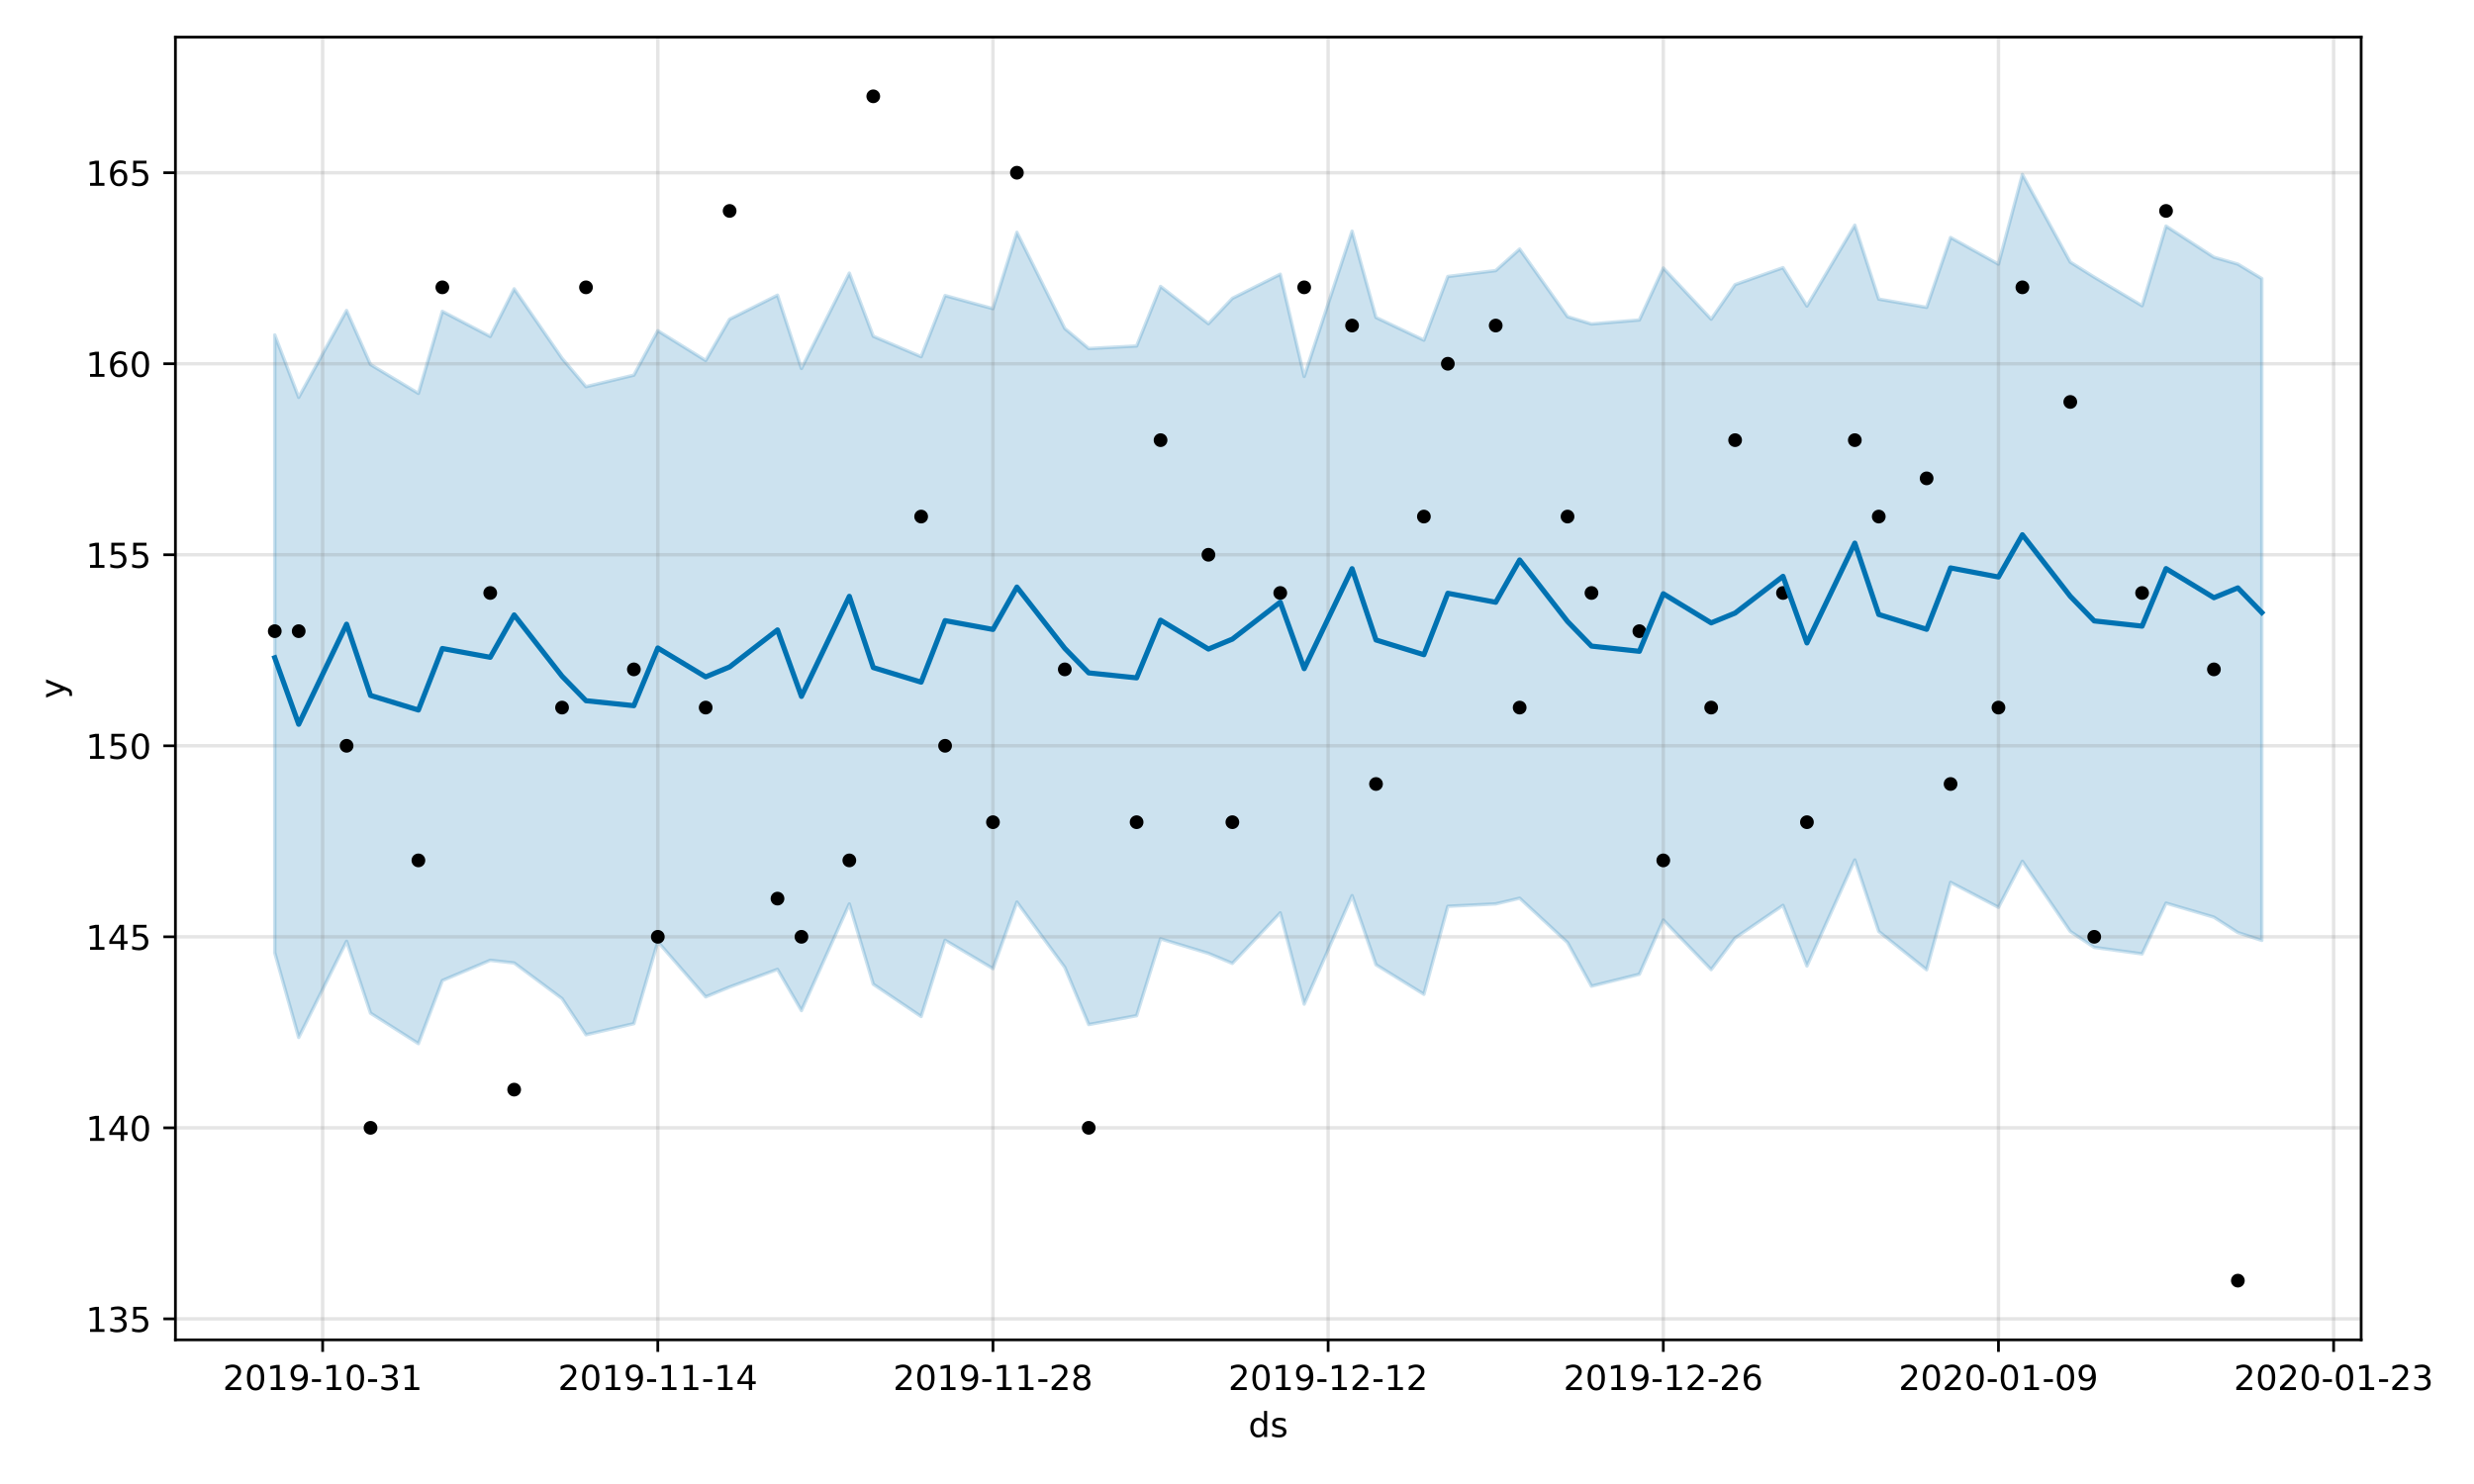 <?xml version="1.0" encoding="utf-8" standalone="no"?>
<!DOCTYPE svg PUBLIC "-//W3C//DTD SVG 1.1//EN"
  "http://www.w3.org/Graphics/SVG/1.1/DTD/svg11.dtd">
<!-- Created with matplotlib (https://matplotlib.org/) -->
<svg height="432pt" version="1.1" viewBox="0 0 720 432" width="720pt" xmlns="http://www.w3.org/2000/svg" xmlns:xlink="http://www.w3.org/1999/xlink">
 <defs>
  <style type="text/css">
*{stroke-linecap:butt;stroke-linejoin:round;}
  </style>
 </defs>
 <g id="figure_1">
  <g id="patch_1">
   <path d="M 0 432 
L 720 432 
L 720 0 
L 0 0 
z
" style="fill:#ffffff;"/>
  </g>
  <g id="axes_1">
   <g id="patch_2">
    <path d="M 51.05 390.04 
L 687.158 390.04 
L 687.158 10.8 
L 51.05 10.8 
z
" style="fill:#ffffff;"/>
   </g>
   <g id="PolyCollection_1">
    <defs>
     <path d="M 79.964 -334.493 
L 79.964 -154.636 
L 86.931 -129.99 
L 100.866 -157.982 
L 107.833 -137.069 
L 121.767 -128.198 
L 128.735 -146.559 
L 142.669 -152.448 
L 149.636 -151.675 
L 163.571 -141.3 
L 170.538 -130.779 
L 184.473 -134.011 
L 191.44 -157.855 
L 205.374 -141.809 
L 212.341 -144.674 
L 226.276 -149.812 
L 233.243 -137.809 
L 247.178 -168.855 
L 254.145 -145.487 
L 268.079 -136.091 
L 275.047 -158.288 
L 288.981 -150.027 
L 295.948 -169.394 
L 309.883 -150.394 
L 316.85 -133.752 
L 330.784 -136.329 
L 337.752 -158.709 
L 351.686 -154.461 
L 358.653 -151.555 
L 372.588 -166.261 
L 379.555 -139.698 
L 393.49 -171.274 
L 400.457 -151.153 
L 414.391 -142.557 
L 421.358 -168.172 
L 435.293 -168.869 
L 442.26 -170.521 
L 456.195 -157.624 
L 463.162 -144.926 
L 477.096 -148.391 
L 484.064 -164.169 
L 497.998 -149.741 
L 504.965 -158.944 
L 518.9 -168.447 
L 525.867 -150.788 
L 539.801 -181.66 
L 546.769 -160.851 
L 560.703 -149.701 
L 567.67 -175.132 
L 581.605 -167.878 
L 588.572 -181.264 
L 602.507 -160.854 
L 609.474 -156.208 
L 623.408 -154.316 
L 630.376 -169.092 
L 644.31 -165.002 
L 651.277 -160.523 
L 658.244 -158.242 
L 658.244 -350.894 
L 658.244 -350.894 
L 651.277 -355.115 
L 644.31 -357.121 
L 630.376 -366.183 
L 623.408 -343.002 
L 609.474 -351.326 
L 602.507 -355.706 
L 588.572 -381.206 
L 581.605 -355.113 
L 567.67 -362.861 
L 560.703 -342.533 
L 546.769 -344.929 
L 539.801 -366.449 
L 525.867 -342.924 
L 518.9 -354.077 
L 504.965 -349.151 
L 497.998 -339.084 
L 484.064 -353.971 
L 477.096 -338.859 
L 463.162 -337.69 
L 456.195 -339.81 
L 442.26 -359.496 
L 435.293 -353.227 
L 421.358 -351.509 
L 414.391 -332.982 
L 400.457 -339.589 
L 393.49 -364.698 
L 379.555 -322.41 
L 372.588 -352.166 
L 358.653 -345.154 
L 351.686 -337.767 
L 337.752 -348.618 
L 330.784 -331.284 
L 316.85 -330.54 
L 309.883 -336.382 
L 295.948 -364.375 
L 288.981 -342.15 
L 275.047 -345.959 
L 268.079 -328.173 
L 254.145 -334.114 
L 247.178 -352.49 
L 233.243 -324.732 
L 226.276 -346.066 
L 212.341 -339.082 
L 205.374 -327.058 
L 191.44 -335.717 
L 184.473 -322.794 
L 170.538 -319.443 
L 163.571 -327.691 
L 149.636 -347.916 
L 142.669 -334.059 
L 128.735 -341.361 
L 121.767 -317.487 
L 107.833 -325.882 
L 100.866 -341.619 
L 86.931 -316.33 
L 79.964 -334.493 
z
" id="m39f06a707c" style="stroke:#0072b2;stroke-opacity:0.2;"/>
    </defs>
    <g clip-path="url(#pf1486eb8fb)">
     <use style="fill:#0072b2;fill-opacity:0.2;stroke:#0072b2;stroke-opacity:0.2;" x="0" xlink:href="#m39f06a707c" y="432"/>
    </g>
   </g>
   <g id="matplotlib.axis_1">
    <g id="xtick_1">
     <g id="line2d_1">
      <path clip-path="url(#pf1486eb8fb)" d="M 93.898 390.04 
L 93.898 10.8 
" style="fill:none;stroke:#808080;stroke-linecap:square;stroke-opacity:0.2;"/>
     </g>
     <g id="line2d_2">
      <defs>
       <path d="M 0 0 
L 0 3.5 
" id="m90915bcb62" style="stroke:#000000;stroke-width:0.8;"/>
      </defs>
      <g>
       <use style="stroke:#000000;stroke-width:0.8;" x="93.898" xlink:href="#m90915bcb62" y="390.04"/>
      </g>
     </g>
     <g id="text_1">
      <!-- 2019-10-31 -->
      <defs>
       <path d="M 19.188 8.297 
L 53.609 8.297 
L 53.609 0 
L 7.328 0 
L 7.328 8.297 
Q 12.938 14.109 22.625 23.891 
Q 32.328 33.688 34.812 36.531 
Q 39.547 41.844 41.422 45.531 
Q 43.312 49.219 43.312 52.781 
Q 43.312 58.594 39.234 62.25 
Q 35.156 65.922 28.609 65.922 
Q 23.969 65.922 18.812 64.312 
Q 13.672 62.703 7.812 59.422 
L 7.812 69.391 
Q 13.766 71.781 18.938 73 
Q 24.125 74.219 28.422 74.219 
Q 39.75 74.219 46.484 68.547 
Q 53.219 62.891 53.219 53.422 
Q 53.219 48.922 51.531 44.891 
Q 49.859 40.875 45.406 35.406 
Q 44.188 33.984 37.641 27.219 
Q 31.109 20.453 19.188 8.297 
z
" id="DejaVuSans-50"/>
       <path d="M 31.781 66.406 
Q 24.172 66.406 20.328 58.906 
Q 16.5 51.422 16.5 36.375 
Q 16.5 21.391 20.328 13.891 
Q 24.172 6.391 31.781 6.391 
Q 39.453 6.391 43.281 13.891 
Q 47.125 21.391 47.125 36.375 
Q 47.125 51.422 43.281 58.906 
Q 39.453 66.406 31.781 66.406 
z
M 31.781 74.219 
Q 44.047 74.219 50.516 64.516 
Q 56.984 54.828 56.984 36.375 
Q 56.984 17.969 50.516 8.266 
Q 44.047 -1.422 31.781 -1.422 
Q 19.531 -1.422 13.062 8.266 
Q 6.594 17.969 6.594 36.375 
Q 6.594 54.828 13.062 64.516 
Q 19.531 74.219 31.781 74.219 
z
" id="DejaVuSans-48"/>
       <path d="M 12.406 8.297 
L 28.516 8.297 
L 28.516 63.922 
L 10.984 60.406 
L 10.984 69.391 
L 28.422 72.906 
L 38.281 72.906 
L 38.281 8.297 
L 54.391 8.297 
L 54.391 0 
L 12.406 0 
z
" id="DejaVuSans-49"/>
       <path d="M 10.984 1.516 
L 10.984 10.5 
Q 14.703 8.734 18.5 7.812 
Q 22.312 6.891 25.984 6.891 
Q 35.75 6.891 40.891 13.453 
Q 46.047 20.016 46.781 33.406 
Q 43.953 29.203 39.594 26.953 
Q 35.25 24.703 29.984 24.703 
Q 19.047 24.703 12.672 31.312 
Q 6.297 37.938 6.297 49.422 
Q 6.297 60.641 12.938 67.422 
Q 19.578 74.219 30.609 74.219 
Q 43.266 74.219 49.922 64.516 
Q 56.594 54.828 56.594 36.375 
Q 56.594 19.141 48.406 8.859 
Q 40.234 -1.422 26.422 -1.422 
Q 22.703 -1.422 18.891 -0.688 
Q 15.094 0.047 10.984 1.516 
z
M 30.609 32.422 
Q 37.25 32.422 41.125 36.953 
Q 45.016 41.5 45.016 49.422 
Q 45.016 57.281 41.125 61.844 
Q 37.25 66.406 30.609 66.406 
Q 23.969 66.406 20.094 61.844 
Q 16.219 57.281 16.219 49.422 
Q 16.219 41.5 20.094 36.953 
Q 23.969 32.422 30.609 32.422 
z
" id="DejaVuSans-57"/>
       <path d="M 4.891 31.391 
L 31.203 31.391 
L 31.203 23.391 
L 4.891 23.391 
z
" id="DejaVuSans-45"/>
       <path d="M 40.578 39.312 
Q 47.656 37.797 51.625 33 
Q 55.609 28.219 55.609 21.188 
Q 55.609 10.406 48.188 4.484 
Q 40.766 -1.422 27.094 -1.422 
Q 22.516 -1.422 17.656 -0.516 
Q 12.797 0.391 7.625 2.203 
L 7.625 11.719 
Q 11.719 9.328 16.594 8.109 
Q 21.484 6.891 26.812 6.891 
Q 36.078 6.891 40.938 10.547 
Q 45.797 14.203 45.797 21.188 
Q 45.797 27.641 41.281 31.266 
Q 36.766 34.906 28.719 34.906 
L 20.219 34.906 
L 20.219 43.016 
L 29.109 43.016 
Q 36.375 43.016 40.234 45.922 
Q 44.094 48.828 44.094 54.297 
Q 44.094 59.906 40.109 62.906 
Q 36.141 65.922 28.719 65.922 
Q 24.656 65.922 20.016 65.031 
Q 15.375 64.156 9.812 62.312 
L 9.812 71.094 
Q 15.438 72.656 20.344 73.438 
Q 25.25 74.219 29.594 74.219 
Q 40.828 74.219 47.359 69.109 
Q 53.906 64.016 53.906 55.328 
Q 53.906 49.266 50.438 45.094 
Q 46.969 40.922 40.578 39.312 
z
" id="DejaVuSans-51"/>
      </defs>
      <g transform="translate(64.841 404.638)scale(0.1 -0.1)">
       <use xlink:href="#DejaVuSans-50"/>
       <use x="63.623" xlink:href="#DejaVuSans-48"/>
       <use x="127.246" xlink:href="#DejaVuSans-49"/>
       <use x="190.869" xlink:href="#DejaVuSans-57"/>
       <use x="254.492" xlink:href="#DejaVuSans-45"/>
       <use x="290.576" xlink:href="#DejaVuSans-49"/>
       <use x="354.199" xlink:href="#DejaVuSans-48"/>
       <use x="417.822" xlink:href="#DejaVuSans-45"/>
       <use x="453.906" xlink:href="#DejaVuSans-51"/>
       <use x="517.529" xlink:href="#DejaVuSans-49"/>
      </g>
     </g>
    </g>
    <g id="xtick_2">
     <g id="line2d_3">
      <path clip-path="url(#pf1486eb8fb)" d="M 191.44 390.04 
L 191.44 10.8 
" style="fill:none;stroke:#808080;stroke-linecap:square;stroke-opacity:0.2;"/>
     </g>
     <g id="line2d_4">
      <g>
       <use style="stroke:#000000;stroke-width:0.8;" x="191.44" xlink:href="#m90915bcb62" y="390.04"/>
      </g>
     </g>
     <g id="text_2">
      <!-- 2019-11-14 -->
      <defs>
       <path d="M 37.797 64.312 
L 12.891 25.391 
L 37.797 25.391 
z
M 35.203 72.906 
L 47.609 72.906 
L 47.609 25.391 
L 58.016 25.391 
L 58.016 17.188 
L 47.609 17.188 
L 47.609 0 
L 37.797 0 
L 37.797 17.188 
L 4.891 17.188 
L 4.891 26.703 
z
" id="DejaVuSans-52"/>
      </defs>
      <g transform="translate(162.382 404.638)scale(0.1 -0.1)">
       <use xlink:href="#DejaVuSans-50"/>
       <use x="63.623" xlink:href="#DejaVuSans-48"/>
       <use x="127.246" xlink:href="#DejaVuSans-49"/>
       <use x="190.869" xlink:href="#DejaVuSans-57"/>
       <use x="254.492" xlink:href="#DejaVuSans-45"/>
       <use x="290.576" xlink:href="#DejaVuSans-49"/>
       <use x="354.199" xlink:href="#DejaVuSans-49"/>
       <use x="417.822" xlink:href="#DejaVuSans-45"/>
       <use x="453.906" xlink:href="#DejaVuSans-49"/>
       <use x="517.529" xlink:href="#DejaVuSans-52"/>
      </g>
     </g>
    </g>
    <g id="xtick_3">
     <g id="line2d_5">
      <path clip-path="url(#pf1486eb8fb)" d="M 288.981 390.04 
L 288.981 10.8 
" style="fill:none;stroke:#808080;stroke-linecap:square;stroke-opacity:0.2;"/>
     </g>
     <g id="line2d_6">
      <g>
       <use style="stroke:#000000;stroke-width:0.8;" x="288.981" xlink:href="#m90915bcb62" y="390.04"/>
      </g>
     </g>
     <g id="text_3">
      <!-- 2019-11-28 -->
      <defs>
       <path d="M 31.781 34.625 
Q 24.75 34.625 20.719 30.859 
Q 16.703 27.094 16.703 20.516 
Q 16.703 13.922 20.719 10.156 
Q 24.75 6.391 31.781 6.391 
Q 38.812 6.391 42.859 10.172 
Q 46.922 13.969 46.922 20.516 
Q 46.922 27.094 42.891 30.859 
Q 38.875 34.625 31.781 34.625 
z
M 21.922 38.812 
Q 15.578 40.375 12.031 44.719 
Q 8.5 49.078 8.5 55.328 
Q 8.5 64.062 14.719 69.141 
Q 20.953 74.219 31.781 74.219 
Q 42.672 74.219 48.875 69.141 
Q 55.078 64.062 55.078 55.328 
Q 55.078 49.078 51.531 44.719 
Q 48 40.375 41.703 38.812 
Q 48.828 37.156 52.797 32.312 
Q 56.781 27.484 56.781 20.516 
Q 56.781 9.906 50.312 4.234 
Q 43.844 -1.422 31.781 -1.422 
Q 19.734 -1.422 13.25 4.234 
Q 6.781 9.906 6.781 20.516 
Q 6.781 27.484 10.781 32.312 
Q 14.797 37.156 21.922 38.812 
z
M 18.312 54.391 
Q 18.312 48.734 21.844 45.562 
Q 25.391 42.391 31.781 42.391 
Q 38.141 42.391 41.719 45.562 
Q 45.312 48.734 45.312 54.391 
Q 45.312 60.062 41.719 63.234 
Q 38.141 66.406 31.781 66.406 
Q 25.391 66.406 21.844 63.234 
Q 18.312 60.062 18.312 54.391 
z
" id="DejaVuSans-56"/>
      </defs>
      <g transform="translate(259.923 404.638)scale(0.1 -0.1)">
       <use xlink:href="#DejaVuSans-50"/>
       <use x="63.623" xlink:href="#DejaVuSans-48"/>
       <use x="127.246" xlink:href="#DejaVuSans-49"/>
       <use x="190.869" xlink:href="#DejaVuSans-57"/>
       <use x="254.492" xlink:href="#DejaVuSans-45"/>
       <use x="290.576" xlink:href="#DejaVuSans-49"/>
       <use x="354.199" xlink:href="#DejaVuSans-49"/>
       <use x="417.822" xlink:href="#DejaVuSans-45"/>
       <use x="453.906" xlink:href="#DejaVuSans-50"/>
       <use x="517.529" xlink:href="#DejaVuSans-56"/>
      </g>
     </g>
    </g>
    <g id="xtick_4">
     <g id="line2d_7">
      <path clip-path="url(#pf1486eb8fb)" d="M 386.522 390.04 
L 386.522 10.8 
" style="fill:none;stroke:#808080;stroke-linecap:square;stroke-opacity:0.2;"/>
     </g>
     <g id="line2d_8">
      <g>
       <use style="stroke:#000000;stroke-width:0.8;" x="386.522" xlink:href="#m90915bcb62" y="390.04"/>
      </g>
     </g>
     <g id="text_4">
      <!-- 2019-12-12 -->
      <g transform="translate(357.465 404.638)scale(0.1 -0.1)">
       <use xlink:href="#DejaVuSans-50"/>
       <use x="63.623" xlink:href="#DejaVuSans-48"/>
       <use x="127.246" xlink:href="#DejaVuSans-49"/>
       <use x="190.869" xlink:href="#DejaVuSans-57"/>
       <use x="254.492" xlink:href="#DejaVuSans-45"/>
       <use x="290.576" xlink:href="#DejaVuSans-49"/>
       <use x="354.199" xlink:href="#DejaVuSans-50"/>
       <use x="417.822" xlink:href="#DejaVuSans-45"/>
       <use x="453.906" xlink:href="#DejaVuSans-49"/>
       <use x="517.529" xlink:href="#DejaVuSans-50"/>
      </g>
     </g>
    </g>
    <g id="xtick_5">
     <g id="line2d_9">
      <path clip-path="url(#pf1486eb8fb)" d="M 484.064 390.04 
L 484.064 10.8 
" style="fill:none;stroke:#808080;stroke-linecap:square;stroke-opacity:0.2;"/>
     </g>
     <g id="line2d_10">
      <g>
       <use style="stroke:#000000;stroke-width:0.8;" x="484.064" xlink:href="#m90915bcb62" y="390.04"/>
      </g>
     </g>
     <g id="text_5">
      <!-- 2019-12-26 -->
      <defs>
       <path d="M 33.016 40.375 
Q 26.375 40.375 22.484 35.828 
Q 18.609 31.297 18.609 23.391 
Q 18.609 15.531 22.484 10.953 
Q 26.375 6.391 33.016 6.391 
Q 39.656 6.391 43.531 10.953 
Q 47.406 15.531 47.406 23.391 
Q 47.406 31.297 43.531 35.828 
Q 39.656 40.375 33.016 40.375 
z
M 52.594 71.297 
L 52.594 62.312 
Q 48.875 64.062 45.094 64.984 
Q 41.312 65.922 37.594 65.922 
Q 27.828 65.922 22.672 59.328 
Q 17.531 52.734 16.797 39.406 
Q 19.672 43.656 24.016 45.922 
Q 28.375 48.188 33.594 48.188 
Q 44.578 48.188 50.953 41.516 
Q 57.328 34.859 57.328 23.391 
Q 57.328 12.156 50.688 5.359 
Q 44.047 -1.422 33.016 -1.422 
Q 20.359 -1.422 13.672 8.266 
Q 6.984 17.969 6.984 36.375 
Q 6.984 53.656 15.188 63.938 
Q 23.391 74.219 37.203 74.219 
Q 40.922 74.219 44.703 73.484 
Q 48.484 72.75 52.594 71.297 
z
" id="DejaVuSans-54"/>
      </defs>
      <g transform="translate(455.006 404.638)scale(0.1 -0.1)">
       <use xlink:href="#DejaVuSans-50"/>
       <use x="63.623" xlink:href="#DejaVuSans-48"/>
       <use x="127.246" xlink:href="#DejaVuSans-49"/>
       <use x="190.869" xlink:href="#DejaVuSans-57"/>
       <use x="254.492" xlink:href="#DejaVuSans-45"/>
       <use x="290.576" xlink:href="#DejaVuSans-49"/>
       <use x="354.199" xlink:href="#DejaVuSans-50"/>
       <use x="417.822" xlink:href="#DejaVuSans-45"/>
       <use x="453.906" xlink:href="#DejaVuSans-50"/>
       <use x="517.529" xlink:href="#DejaVuSans-54"/>
      </g>
     </g>
    </g>
    <g id="xtick_6">
     <g id="line2d_11">
      <path clip-path="url(#pf1486eb8fb)" d="M 581.605 390.04 
L 581.605 10.8 
" style="fill:none;stroke:#808080;stroke-linecap:square;stroke-opacity:0.2;"/>
     </g>
     <g id="line2d_12">
      <g>
       <use style="stroke:#000000;stroke-width:0.8;" x="581.605" xlink:href="#m90915bcb62" y="390.04"/>
      </g>
     </g>
     <g id="text_6">
      <!-- 2020-01-09 -->
      <g transform="translate(552.547 404.638)scale(0.1 -0.1)">
       <use xlink:href="#DejaVuSans-50"/>
       <use x="63.623" xlink:href="#DejaVuSans-48"/>
       <use x="127.246" xlink:href="#DejaVuSans-50"/>
       <use x="190.869" xlink:href="#DejaVuSans-48"/>
       <use x="254.492" xlink:href="#DejaVuSans-45"/>
       <use x="290.576" xlink:href="#DejaVuSans-48"/>
       <use x="354.199" xlink:href="#DejaVuSans-49"/>
       <use x="417.822" xlink:href="#DejaVuSans-45"/>
       <use x="453.906" xlink:href="#DejaVuSans-48"/>
       <use x="517.529" xlink:href="#DejaVuSans-57"/>
      </g>
     </g>
    </g>
    <g id="xtick_7">
     <g id="line2d_13">
      <path clip-path="url(#pf1486eb8fb)" d="M 679.146 390.04 
L 679.146 10.8 
" style="fill:none;stroke:#808080;stroke-linecap:square;stroke-opacity:0.2;"/>
     </g>
     <g id="line2d_14">
      <g>
       <use style="stroke:#000000;stroke-width:0.8;" x="679.146" xlink:href="#m90915bcb62" y="390.04"/>
      </g>
     </g>
     <g id="text_7">
      <!-- 2020-01-23 -->
      <g transform="translate(650.088 404.638)scale(0.1 -0.1)">
       <use xlink:href="#DejaVuSans-50"/>
       <use x="63.623" xlink:href="#DejaVuSans-48"/>
       <use x="127.246" xlink:href="#DejaVuSans-50"/>
       <use x="190.869" xlink:href="#DejaVuSans-48"/>
       <use x="254.492" xlink:href="#DejaVuSans-45"/>
       <use x="290.576" xlink:href="#DejaVuSans-48"/>
       <use x="354.199" xlink:href="#DejaVuSans-49"/>
       <use x="417.822" xlink:href="#DejaVuSans-45"/>
       <use x="453.906" xlink:href="#DejaVuSans-50"/>
       <use x="517.529" xlink:href="#DejaVuSans-51"/>
      </g>
     </g>
    </g>
    <g id="text_8">
     <!-- ds -->
     <defs>
      <path d="M 45.406 46.391 
L 45.406 75.984 
L 54.391 75.984 
L 54.391 0 
L 45.406 0 
L 45.406 8.203 
Q 42.578 3.328 38.25 0.953 
Q 33.938 -1.422 27.875 -1.422 
Q 17.969 -1.422 11.734 6.484 
Q 5.516 14.406 5.516 27.297 
Q 5.516 40.188 11.734 48.094 
Q 17.969 56 27.875 56 
Q 33.938 56 38.25 53.625 
Q 42.578 51.266 45.406 46.391 
z
M 14.797 27.297 
Q 14.797 17.391 18.875 11.75 
Q 22.953 6.109 30.078 6.109 
Q 37.203 6.109 41.297 11.75 
Q 45.406 17.391 45.406 27.297 
Q 45.406 37.203 41.297 42.844 
Q 37.203 48.484 30.078 48.484 
Q 22.953 48.484 18.875 42.844 
Q 14.797 37.203 14.797 27.297 
z
" id="DejaVuSans-100"/>
      <path d="M 44.281 53.078 
L 44.281 44.578 
Q 40.484 46.531 36.375 47.5 
Q 32.281 48.484 27.875 48.484 
Q 21.188 48.484 17.844 46.438 
Q 14.5 44.391 14.5 40.281 
Q 14.5 37.156 16.891 35.375 
Q 19.281 33.594 26.516 31.984 
L 29.594 31.297 
Q 39.156 29.25 43.188 25.516 
Q 47.219 21.781 47.219 15.094 
Q 47.219 7.469 41.188 3.016 
Q 35.156 -1.422 24.609 -1.422 
Q 20.219 -1.422 15.453 -0.562 
Q 10.688 0.297 5.422 2 
L 5.422 11.281 
Q 10.406 8.688 15.234 7.391 
Q 20.062 6.109 24.812 6.109 
Q 31.156 6.109 34.562 8.281 
Q 37.984 10.453 37.984 14.406 
Q 37.984 18.062 35.516 20.016 
Q 33.062 21.969 24.703 23.781 
L 21.578 24.516 
Q 13.234 26.266 9.516 29.906 
Q 5.812 33.547 5.812 39.891 
Q 5.812 47.609 11.281 51.797 
Q 16.75 56 26.812 56 
Q 31.781 56 36.172 55.266 
Q 40.578 54.547 44.281 53.078 
z
" id="DejaVuSans-115"/>
     </defs>
     <g transform="translate(363.325 418.317)scale(0.1 -0.1)">
      <use xlink:href="#DejaVuSans-100"/>
      <use x="63.477" xlink:href="#DejaVuSans-115"/>
     </g>
    </g>
   </g>
   <g id="matplotlib.axis_2">
    <g id="ytick_1">
     <g id="line2d_15">
      <path clip-path="url(#pf1486eb8fb)" d="M 51.05 383.923 
L 687.158 383.923 
" style="fill:none;stroke:#808080;stroke-linecap:square;stroke-opacity:0.2;"/>
     </g>
     <g id="line2d_16">
      <defs>
       <path d="M 0 0 
L -3.5 0 
" id="m858d4379f0" style="stroke:#000000;stroke-width:0.8;"/>
      </defs>
      <g>
       <use style="stroke:#000000;stroke-width:0.8;" x="51.05" xlink:href="#m858d4379f0" y="383.923"/>
      </g>
     </g>
     <g id="text_9">
      <!-- 135 -->
      <defs>
       <path d="M 10.797 72.906 
L 49.516 72.906 
L 49.516 64.594 
L 19.828 64.594 
L 19.828 46.734 
Q 21.969 47.469 24.109 47.828 
Q 26.266 48.188 28.422 48.188 
Q 40.625 48.188 47.75 41.5 
Q 54.891 34.812 54.891 23.391 
Q 54.891 11.625 47.562 5.094 
Q 40.234 -1.422 26.906 -1.422 
Q 22.312 -1.422 17.547 -0.641 
Q 12.797 0.141 7.719 1.703 
L 7.719 11.625 
Q 12.109 9.234 16.797 8.062 
Q 21.484 6.891 26.703 6.891 
Q 35.156 6.891 40.078 11.328 
Q 45.016 15.766 45.016 23.391 
Q 45.016 31 40.078 35.438 
Q 35.156 39.891 26.703 39.891 
Q 22.75 39.891 18.812 39.016 
Q 14.891 38.141 10.797 36.281 
z
" id="DejaVuSans-53"/>
      </defs>
      <g transform="translate(24.962 387.722)scale(0.1 -0.1)">
       <use xlink:href="#DejaVuSans-49"/>
       <use x="63.623" xlink:href="#DejaVuSans-51"/>
       <use x="127.246" xlink:href="#DejaVuSans-53"/>
      </g>
     </g>
    </g>
    <g id="ytick_2">
     <g id="line2d_17">
      <path clip-path="url(#pf1486eb8fb)" d="M 51.05 328.316 
L 687.158 328.316 
" style="fill:none;stroke:#808080;stroke-linecap:square;stroke-opacity:0.2;"/>
     </g>
     <g id="line2d_18">
      <g>
       <use style="stroke:#000000;stroke-width:0.8;" x="51.05" xlink:href="#m858d4379f0" y="328.316"/>
      </g>
     </g>
     <g id="text_10">
      <!-- 140 -->
      <g transform="translate(24.962 332.115)scale(0.1 -0.1)">
       <use xlink:href="#DejaVuSans-49"/>
       <use x="63.623" xlink:href="#DejaVuSans-52"/>
       <use x="127.246" xlink:href="#DejaVuSans-48"/>
      </g>
     </g>
    </g>
    <g id="ytick_3">
     <g id="line2d_19">
      <path clip-path="url(#pf1486eb8fb)" d="M 51.05 272.709 
L 687.158 272.709 
" style="fill:none;stroke:#808080;stroke-linecap:square;stroke-opacity:0.2;"/>
     </g>
     <g id="line2d_20">
      <g>
       <use style="stroke:#000000;stroke-width:0.8;" x="51.05" xlink:href="#m858d4379f0" y="272.709"/>
      </g>
     </g>
     <g id="text_11">
      <!-- 145 -->
      <g transform="translate(24.962 276.508)scale(0.1 -0.1)">
       <use xlink:href="#DejaVuSans-49"/>
       <use x="63.623" xlink:href="#DejaVuSans-52"/>
       <use x="127.246" xlink:href="#DejaVuSans-53"/>
      </g>
     </g>
    </g>
    <g id="ytick_4">
     <g id="line2d_21">
      <path clip-path="url(#pf1486eb8fb)" d="M 51.05 217.102 
L 687.158 217.102 
" style="fill:none;stroke:#808080;stroke-linecap:square;stroke-opacity:0.2;"/>
     </g>
     <g id="line2d_22">
      <g>
       <use style="stroke:#000000;stroke-width:0.8;" x="51.05" xlink:href="#m858d4379f0" y="217.102"/>
      </g>
     </g>
     <g id="text_12">
      <!-- 150 -->
      <g transform="translate(24.962 220.901)scale(0.1 -0.1)">
       <use xlink:href="#DejaVuSans-49"/>
       <use x="63.623" xlink:href="#DejaVuSans-53"/>
       <use x="127.246" xlink:href="#DejaVuSans-48"/>
      </g>
     </g>
    </g>
    <g id="ytick_5">
     <g id="line2d_23">
      <path clip-path="url(#pf1486eb8fb)" d="M 51.05 161.495 
L 687.158 161.495 
" style="fill:none;stroke:#808080;stroke-linecap:square;stroke-opacity:0.2;"/>
     </g>
     <g id="line2d_24">
      <g>
       <use style="stroke:#000000;stroke-width:0.8;" x="51.05" xlink:href="#m858d4379f0" y="161.495"/>
      </g>
     </g>
     <g id="text_13">
      <!-- 155 -->
      <g transform="translate(24.962 165.294)scale(0.1 -0.1)">
       <use xlink:href="#DejaVuSans-49"/>
       <use x="63.623" xlink:href="#DejaVuSans-53"/>
       <use x="127.246" xlink:href="#DejaVuSans-53"/>
      </g>
     </g>
    </g>
    <g id="ytick_6">
     <g id="line2d_25">
      <path clip-path="url(#pf1486eb8fb)" d="M 51.05 105.888 
L 687.158 105.888 
" style="fill:none;stroke:#808080;stroke-linecap:square;stroke-opacity:0.2;"/>
     </g>
     <g id="line2d_26">
      <g>
       <use style="stroke:#000000;stroke-width:0.8;" x="51.05" xlink:href="#m858d4379f0" y="105.888"/>
      </g>
     </g>
     <g id="text_14">
      <!-- 160 -->
      <g transform="translate(24.962 109.687)scale(0.1 -0.1)">
       <use xlink:href="#DejaVuSans-49"/>
       <use x="63.623" xlink:href="#DejaVuSans-54"/>
       <use x="127.246" xlink:href="#DejaVuSans-48"/>
      </g>
     </g>
    </g>
    <g id="ytick_7">
     <g id="line2d_27">
      <path clip-path="url(#pf1486eb8fb)" d="M 51.05 50.281 
L 687.158 50.281 
" style="fill:none;stroke:#808080;stroke-linecap:square;stroke-opacity:0.2;"/>
     </g>
     <g id="line2d_28">
      <g>
       <use style="stroke:#000000;stroke-width:0.8;" x="51.05" xlink:href="#m858d4379f0" y="50.281"/>
      </g>
     </g>
     <g id="text_15">
      <!-- 165 -->
      <g transform="translate(24.962 54.08)scale(0.1 -0.1)">
       <use xlink:href="#DejaVuSans-49"/>
       <use x="63.623" xlink:href="#DejaVuSans-54"/>
       <use x="127.246" xlink:href="#DejaVuSans-53"/>
      </g>
     </g>
    </g>
    <g id="text_16">
     <!-- y -->
     <defs>
      <path d="M 32.172 -5.078 
Q 28.375 -14.844 24.75 -17.812 
Q 21.141 -20.797 15.094 -20.797 
L 7.906 -20.797 
L 7.906 -13.281 
L 13.188 -13.281 
Q 16.891 -13.281 18.938 -11.516 
Q 21 -9.766 23.484 -3.219 
L 25.094 0.875 
L 2.984 54.688 
L 12.5 54.688 
L 29.594 11.922 
L 46.688 54.688 
L 56.203 54.688 
z
" id="DejaVuSans-121"/>
     </defs>
     <g transform="translate(18.883 203.379)rotate(-90)scale(0.1 -0.1)">
      <use xlink:href="#DejaVuSans-121"/>
     </g>
    </g>
   </g>
   <g id="line2d_29">
    <defs>
     <path d="M 0 1.5 
C 0.398 1.5 0.779 1.342 1.061 1.061 
C 1.342 0.779 1.5 0.398 1.5 0 
C 1.5 -0.398 1.342 -0.779 1.061 -1.061 
C 0.779 -1.342 0.398 -1.5 0 -1.5 
C -0.398 -1.5 -0.779 -1.342 -1.061 -1.061 
C -1.342 -0.779 -1.5 -0.398 -1.5 0 
C -1.5 0.398 -1.342 0.779 -1.061 1.061 
C -0.779 1.342 -0.398 1.5 0 1.5 
z
" id="m031a2ed415" style="stroke:#000000;"/>
    </defs>
    <g clip-path="url(#pf1486eb8fb)">
     <use style="stroke:#000000;" x="79.964" xlink:href="#m031a2ed415" y="183.738"/>
     <use style="stroke:#000000;" x="86.931" xlink:href="#m031a2ed415" y="183.738"/>
     <use style="stroke:#000000;" x="100.866" xlink:href="#m031a2ed415" y="217.102"/>
     <use style="stroke:#000000;" x="107.833" xlink:href="#m031a2ed415" y="328.316"/>
     <use style="stroke:#000000;" x="121.767" xlink:href="#m031a2ed415" y="250.466"/>
     <use style="stroke:#000000;" x="128.735" xlink:href="#m031a2ed415" y="83.645"/>
     <use style="stroke:#000000;" x="142.669" xlink:href="#m031a2ed415" y="172.616"/>
     <use style="stroke:#000000;" x="149.636" xlink:href="#m031a2ed415" y="317.195"/>
     <use style="stroke:#000000;" x="163.571" xlink:href="#m031a2ed415" y="205.981"/>
     <use style="stroke:#000000;" x="170.538" xlink:href="#m031a2ed415" y="83.645"/>
     <use style="stroke:#000000;" x="184.473" xlink:href="#m031a2ed415" y="194.859"/>
     <use style="stroke:#000000;" x="191.44" xlink:href="#m031a2ed415" y="272.709"/>
     <use style="stroke:#000000;" x="205.374" xlink:href="#m031a2ed415" y="205.981"/>
     <use style="stroke:#000000;" x="212.341" xlink:href="#m031a2ed415" y="61.402"/>
     <use style="stroke:#000000;" x="226.276" xlink:href="#m031a2ed415" y="261.588"/>
     <use style="stroke:#000000;" x="233.243" xlink:href="#m031a2ed415" y="272.709"/>
     <use style="stroke:#000000;" x="247.178" xlink:href="#m031a2ed415" y="250.466"/>
     <use style="stroke:#000000;" x="254.145" xlink:href="#m031a2ed415" y="28.038"/>
     <use style="stroke:#000000;" x="268.079" xlink:href="#m031a2ed415" y="150.374"/>
     <use style="stroke:#000000;" x="275.047" xlink:href="#m031a2ed415" y="217.102"/>
     <use style="stroke:#000000;" x="288.981" xlink:href="#m031a2ed415" y="239.345"/>
     <use style="stroke:#000000;" x="295.948" xlink:href="#m031a2ed415" y="50.281"/>
     <use style="stroke:#000000;" x="309.883" xlink:href="#m031a2ed415" y="194.859"/>
     <use style="stroke:#000000;" x="316.85" xlink:href="#m031a2ed415" y="328.316"/>
     <use style="stroke:#000000;" x="330.784" xlink:href="#m031a2ed415" y="239.345"/>
     <use style="stroke:#000000;" x="337.752" xlink:href="#m031a2ed415" y="128.131"/>
     <use style="stroke:#000000;" x="351.686" xlink:href="#m031a2ed415" y="161.495"/>
     <use style="stroke:#000000;" x="358.653" xlink:href="#m031a2ed415" y="239.345"/>
     <use style="stroke:#000000;" x="372.588" xlink:href="#m031a2ed415" y="172.616"/>
     <use style="stroke:#000000;" x="379.555" xlink:href="#m031a2ed415" y="83.645"/>
     <use style="stroke:#000000;" x="393.49" xlink:href="#m031a2ed415" y="94.767"/>
     <use style="stroke:#000000;" x="400.457" xlink:href="#m031a2ed415" y="228.224"/>
     <use style="stroke:#000000;" x="414.391" xlink:href="#m031a2ed415" y="150.374"/>
     <use style="stroke:#000000;" x="421.358" xlink:href="#m031a2ed415" y="105.888"/>
     <use style="stroke:#000000;" x="435.293" xlink:href="#m031a2ed415" y="94.767"/>
     <use style="stroke:#000000;" x="442.26" xlink:href="#m031a2ed415" y="205.981"/>
     <use style="stroke:#000000;" x="456.195" xlink:href="#m031a2ed415" y="150.374"/>
     <use style="stroke:#000000;" x="463.162" xlink:href="#m031a2ed415" y="172.616"/>
     <use style="stroke:#000000;" x="477.096" xlink:href="#m031a2ed415" y="183.738"/>
     <use style="stroke:#000000;" x="484.064" xlink:href="#m031a2ed415" y="250.466"/>
     <use style="stroke:#000000;" x="497.998" xlink:href="#m031a2ed415" y="205.981"/>
     <use style="stroke:#000000;" x="504.965" xlink:href="#m031a2ed415" y="128.131"/>
     <use style="stroke:#000000;" x="518.9" xlink:href="#m031a2ed415" y="172.616"/>
     <use style="stroke:#000000;" x="525.867" xlink:href="#m031a2ed415" y="239.345"/>
     <use style="stroke:#000000;" x="539.801" xlink:href="#m031a2ed415" y="128.131"/>
     <use style="stroke:#000000;" x="546.769" xlink:href="#m031a2ed415" y="150.374"/>
     <use style="stroke:#000000;" x="560.703" xlink:href="#m031a2ed415" y="139.252"/>
     <use style="stroke:#000000;" x="567.67" xlink:href="#m031a2ed415" y="228.224"/>
     <use style="stroke:#000000;" x="581.605" xlink:href="#m031a2ed415" y="205.981"/>
     <use style="stroke:#000000;" x="588.572" xlink:href="#m031a2ed415" y="83.645"/>
     <use style="stroke:#000000;" x="602.507" xlink:href="#m031a2ed415" y="117.009"/>
     <use style="stroke:#000000;" x="609.474" xlink:href="#m031a2ed415" y="272.709"/>
     <use style="stroke:#000000;" x="623.408" xlink:href="#m031a2ed415" y="172.616"/>
     <use style="stroke:#000000;" x="630.376" xlink:href="#m031a2ed415" y="61.402"/>
     <use style="stroke:#000000;" x="644.31" xlink:href="#m031a2ed415" y="194.859"/>
     <use style="stroke:#000000;" x="651.277" xlink:href="#m031a2ed415" y="372.802"/>
    </g>
   </g>
   <g id="line2d_30">
    <path clip-path="url(#pf1486eb8fb)" d="M 79.964 191.487 
L 86.931 210.836 
L 100.866 181.712 
L 107.833 202.446 
L 121.767 206.686 
L 128.735 188.783 
L 142.669 191.341 
L 149.636 179.007 
L 163.571 196.847 
L 170.538 203.982 
L 184.473 205.427 
L 191.44 188.637 
L 205.374 197.036 
L 212.341 194.143 
L 226.276 183.373 
L 233.243 202.722 
L 247.178 173.597 
L 254.145 194.332 
L 268.079 198.575 
L 275.047 180.672 
L 288.981 183.233 
L 295.948 170.9 
L 309.883 188.743 
L 316.85 195.879 
L 330.784 197.327 
L 337.752 180.538 
L 351.686 188.941 
L 358.653 186.05 
L 372.588 175.288 
L 379.555 194.644 
L 393.49 165.551 
L 400.457 186.301 
L 414.391 190.587 
L 421.358 172.705 
L 435.293 175.319 
L 442.26 163.014 
L 456.195 180.913 
L 463.162 188.082 
L 477.096 189.598 
L 484.064 172.845 
L 497.998 181.32 
L 504.965 178.464 
L 518.9 167.77 
L 525.867 187.156 
L 539.801 158.107 
L 546.769 178.878 
L 560.703 183.194 
L 567.67 165.328 
L 581.605 167.962 
L 588.572 155.665 
L 602.507 173.581 
L 609.474 180.753 
L 623.408 182.273 
L 630.376 165.521 
L 644.31 173.995 
L 651.277 171.139 
L 658.244 178.311 
" style="fill:none;stroke:#0072b2;stroke-linecap:square;stroke-width:1.5;"/>
   </g>
   <g id="patch_3">
    <path d="M 51.05 390.04 
L 51.05 10.8 
" style="fill:none;stroke:#000000;stroke-linecap:square;stroke-linejoin:miter;stroke-width:0.8;"/>
   </g>
   <g id="patch_4">
    <path d="M 687.158 390.04 
L 687.158 10.8 
" style="fill:none;stroke:#000000;stroke-linecap:square;stroke-linejoin:miter;stroke-width:0.8;"/>
   </g>
   <g id="patch_5">
    <path d="M 51.05 390.04 
L 687.158 390.04 
" style="fill:none;stroke:#000000;stroke-linecap:square;stroke-linejoin:miter;stroke-width:0.8;"/>
   </g>
   <g id="patch_6">
    <path d="M 51.05 10.8 
L 687.158 10.8 
" style="fill:none;stroke:#000000;stroke-linecap:square;stroke-linejoin:miter;stroke-width:0.8;"/>
   </g>
  </g>
 </g>
 <defs>
  <clipPath id="pf1486eb8fb">
   <rect height="379.24" width="636.108" x="51.05" y="10.8"/>
  </clipPath>
 </defs>
</svg>

